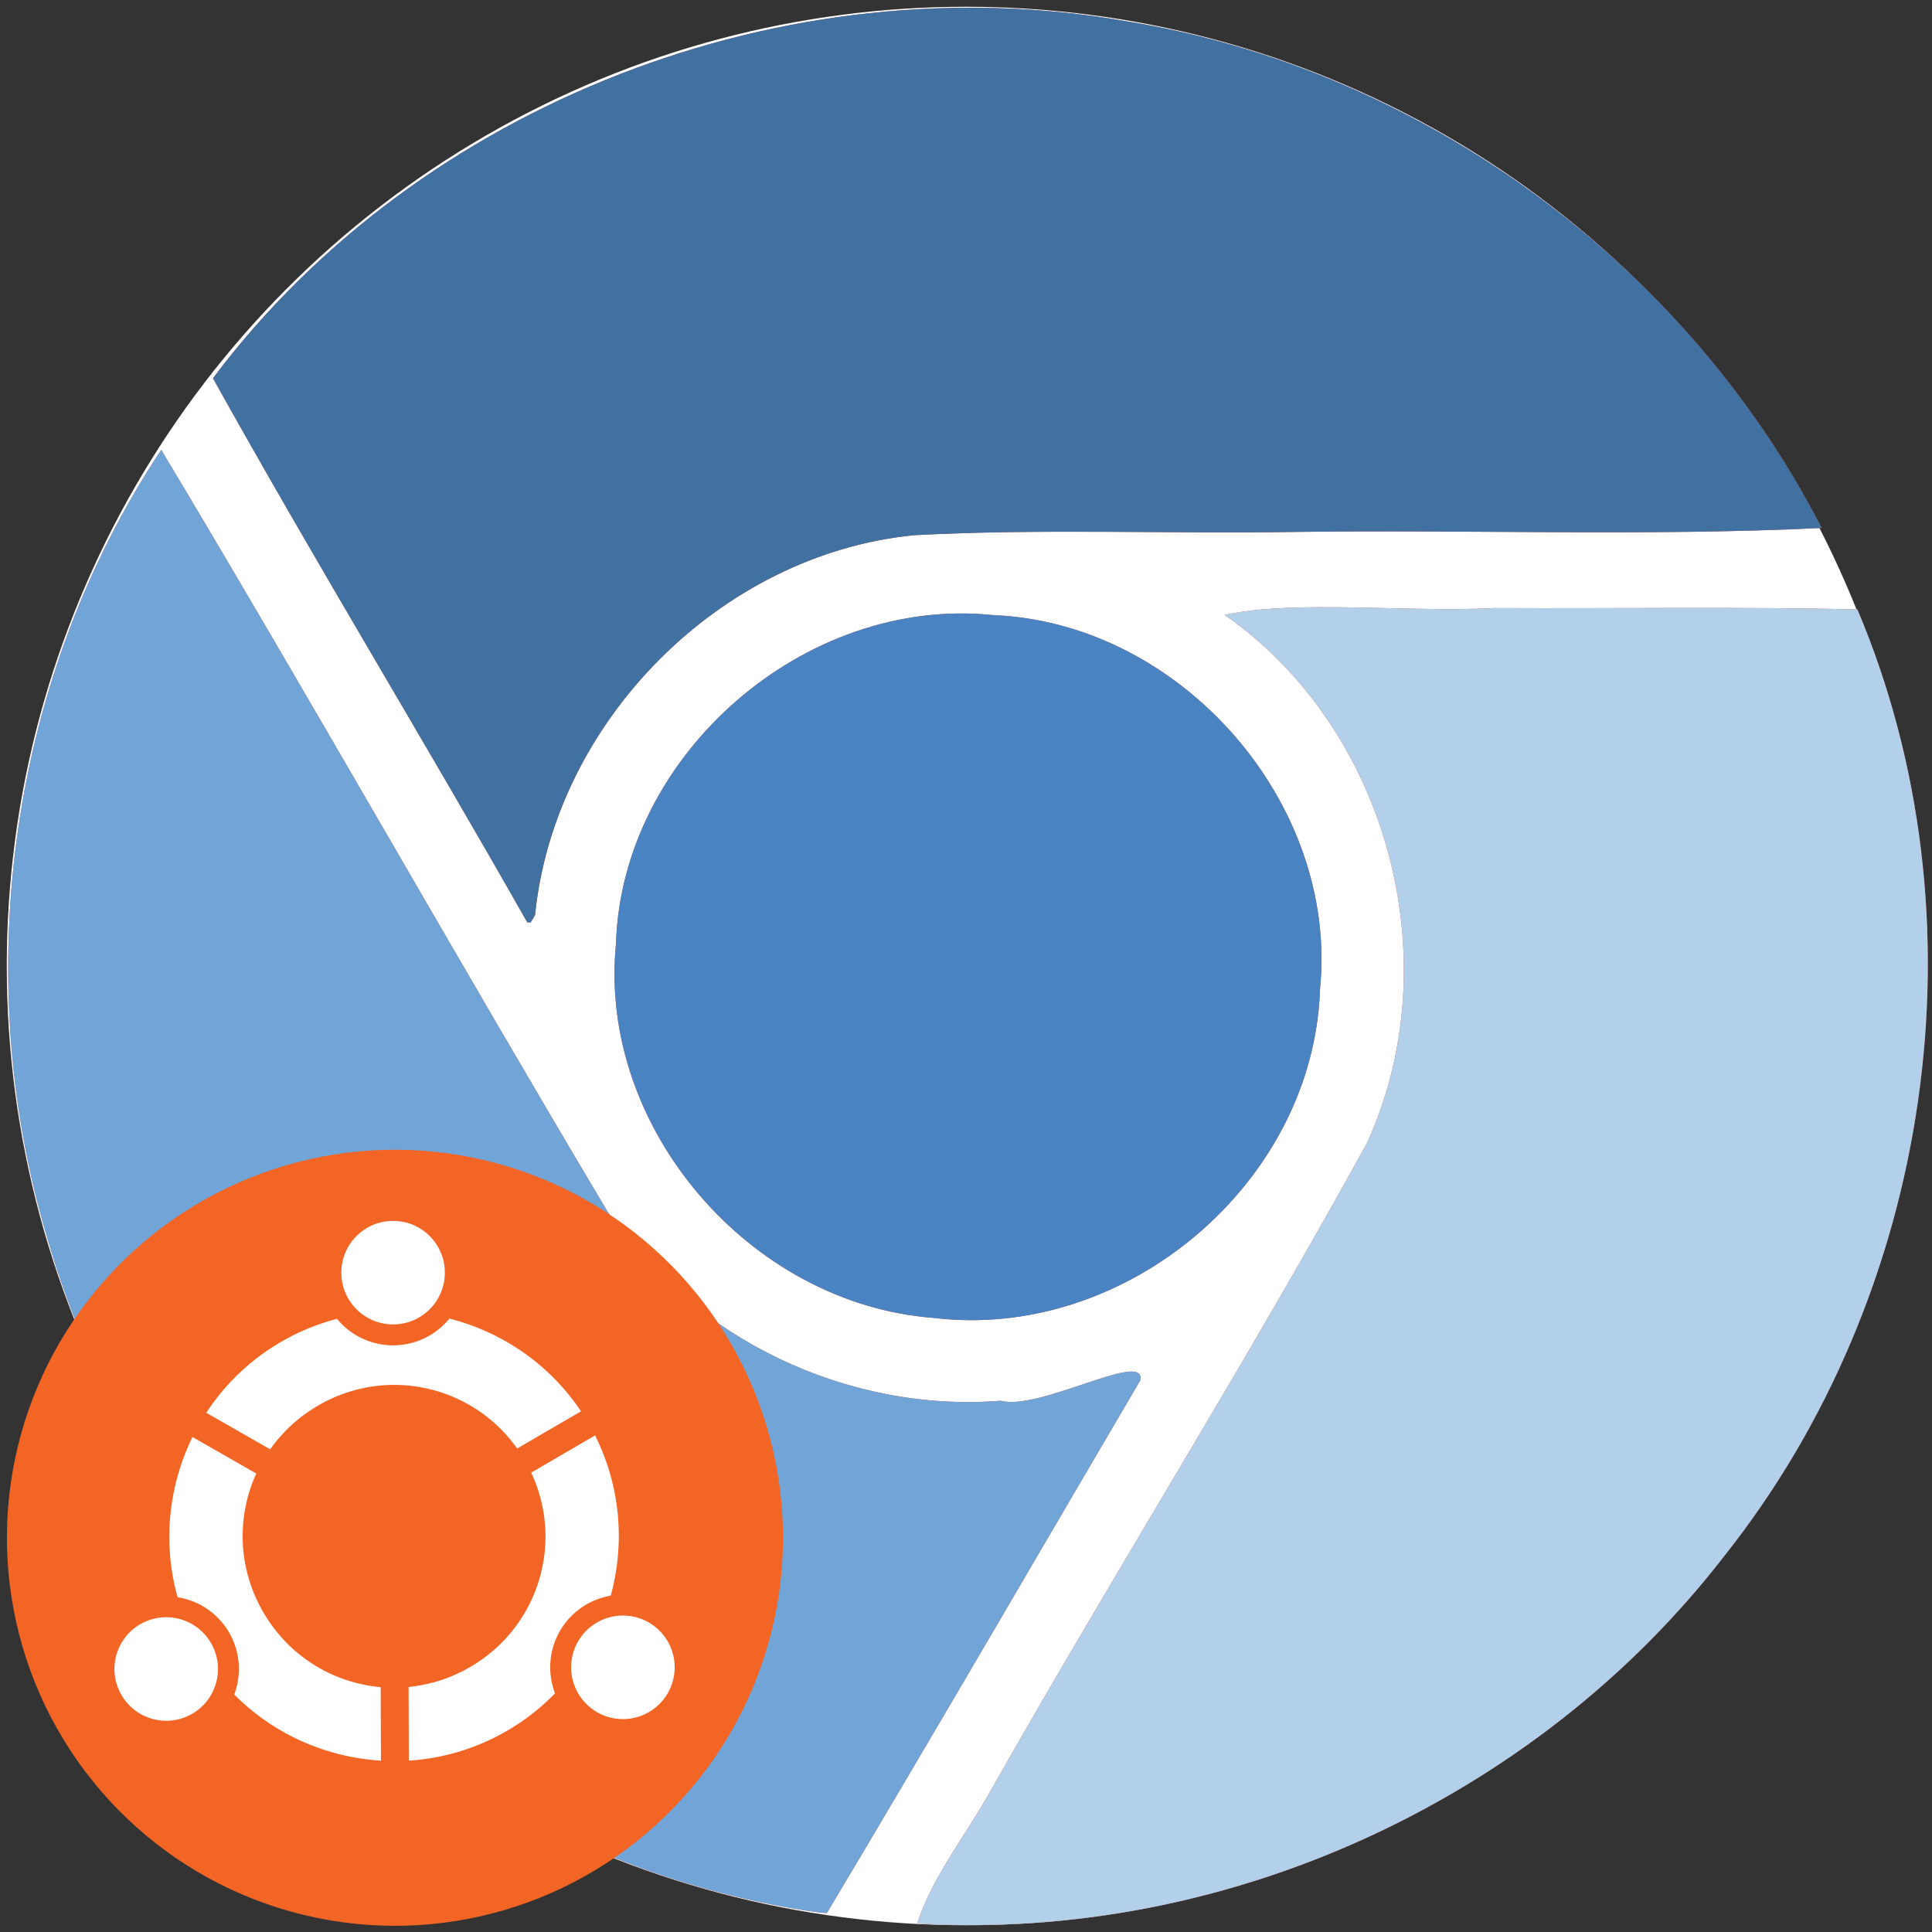 <?xml version="1.0" encoding="UTF-8" standalone="no"?>
<!-- Created with Inkscape (http://www.inkscape.org/) -->

<svg
   xmlns:dc="http://purl.org/dc/elements/1.1/"
   xmlns:cc="http://creativecommons.org/ns#"
   xmlns:rdf="http://www.w3.org/1999/02/22-rdf-syntax-ns#"
   xmlns:svg="http://www.w3.org/2000/svg"
   xmlns="http://www.w3.org/2000/svg"
   xmlns:xlink="http://www.w3.org/1999/xlink"
   xmlns:sodipodi="http://sodipodi.sourceforge.net/DTD/sodipodi-0.dtd"
   xmlns:inkscape="http://www.inkscape.org/namespaces/inkscape"
   width="86"
   height="86"
   id="svg2"
   version="1.1"
   inkscape:version="0.92.4 5da689c313, 2019-01-14"
   sodipodi:docname="ubu-chromium.svg"
   inkscape:export-filename="/home/mo/Dokumente/Pro1-ubu/apps/64x64/apps/ubu-chromium.png"
   inkscape:export-xdpi="71.441864"
   inkscape:export-ydpi="71.441864">
  <rect width="100%" height="100%" fill="#333333" stroke="none"/>
  <defs
     id="defs4">
    <linearGradient
       id="linearGradient3789-6">
      <stop
         style="stop-color:#1e9bff;stop-opacity:1;"
         offset="0"
         id="stop3791-0" />
      <stop
         style="stop-color:#00c8de;stop-opacity:1;"
         offset="1"
         id="stop3793-4" />
    </linearGradient>
    <linearGradient
       id="linearGradient3708">
      <stop
         style="stop-color:#658db6;stop-opacity:1"
         offset="0"
         id="stop3710" />
      <stop
         id="stop3716"
         offset="0.768"
         style="stop-color:#527fab;stop-opacity:1;" />
      <stop
         style="stop-color:#4071a0;stop-opacity:1"
         offset="1"
         id="stop3712" />
    </linearGradient>
    <radialGradient
       inkscape:collect="always"
       xlink:href="#linearGradient3750"
       id="radialGradient3748"
       cx="-94.873"
       cy="165.273"
       fx="-94.873"
       fy="165.273"
       r="60.481"
       gradientTransform="matrix(0.309,0.647,-0.817,0.392,208.448,41.745)"
       gradientUnits="userSpaceOnUse" />
    <linearGradient
       id="linearGradient3750">
      <stop
         id="stop3752"
         offset="0"
         style="stop-color:#d0e2f1;stop-opacity:1" />
      <stop
         style="stop-color:#cadef0;stop-opacity:1"
         offset="0.856"
         id="stop3756" />
      <stop
         id="stop3754"
         offset="1"
         style="stop-color:#95bee3;stop-opacity:1" />
    </linearGradient>
    <linearGradient
       id="linearGradient3698">
      <stop
         style="stop-color:#96d0e1;stop-opacity:1"
         offset="0"
         id="stop3700" />
      <stop
         id="stop3706"
         offset="0.678"
         style="stop-color:#89b7e1;stop-opacity:1" />
      <stop
         style="stop-color:#699dd3;stop-opacity:1"
         offset="1"
         id="stop3702" />
    </linearGradient>
    <linearGradient
       id="linearGradient3803">
      <stop
         style="stop-color:#d7def0;stop-opacity:1;"
         offset="0"
         id="stop3805" />
      <stop
         id="stop3811"
         offset="0.5"
         style="stop-color:#ffffff;stop-opacity:1" />
      <stop
         style="stop-color:#d5def0;stop-opacity:1"
         offset="1"
         id="stop3807" />
    </linearGradient>
  </defs>
  <sodipodi:namedview
     id="base"
     pagecolor="#ffffff"
     bordercolor="#666666"
     borderopacity="1.0"
     inkscape:pageopacity="0.0"
     inkscape:pageshadow="2"
     inkscape:zoom="7.9802632"
     inkscape:cx="41.043547"
     inkscape:cy="60.0572"
     inkscape:document-units="px"
     inkscape:current-layer="layer2"
     showgrid="true"
     inkscape:window-width="2880"
     inkscape:window-height="1506"
     inkscape:window-x="0"
     inkscape:window-y="0"
     inkscape:window-maximized="1"
     inkscape:snap-bbox="true"
     inkscape:snap-global="true"
     showguides="true"
     inkscape:guide-bbox="true">
    <inkscape:grid
       type="xygrid"
       id="grid2985"
       empspacing="5"
       visible="true"
       enabled="true"
       snapvisiblegridlinesonly="true"
       spacingx="0.1"
       spacingy="0.1" />
    <inkscape:grid
       type="xygrid"
       id="grid4830" />
    <sodipodi:guide
       position="0.3,42.8"
       orientation="1,0"
       id="guide4832"
       inkscape:locked="false" />
    <sodipodi:guide
       position="43.4,0.3"
       orientation="0,1"
       id="guide4834"
       inkscape:locked="false" />
    <sodipodi:guide
       position="85.7,42.2"
       orientation="1,0"
       id="guide4836"
       inkscape:locked="false" />
    <sodipodi:guide
       position="41.9,85.7"
       orientation="0,1"
       id="guide8532"
       inkscape:locked="false" />
  </sodipodi:namedview>
  <g
     inkscape:groupmode="layer"
     id="layer2"
     inkscape:label="Ebene"
     style="display:inline"
     transform="translate(0,-4)">
    <g
       id="g8510"
       transform="translate(-62,10)">
      <circle
         style="display:inline;opacity:1;fill:#ffffff;fill-opacity:1;stroke:none;stroke-width:15.741;stroke-linecap:butt;stroke-linejoin:miter;stroke-miterlimit:4;stroke-dasharray:none;stroke-opacity:1;paint-order:stroke markers fill"
         id="path4942"
         cx="105.001"
         cy="37"
         r="42.699" />
      <g
         id="g8530"
         transform="matrix(0.589,0,0,0.588,-25.715,66.07)">
        <path
           inkscape:connector-curvature="0"
           id="path8512"
           d="m 218.245,23.043 c 1.103,-3.526 3.834,-6.907 5.683,-10.295 9.255,-16.349 19.261,-32.296 28.288,-48.759 6.285,-13.714 1.686,-31.333 -10.742,-40.008 5.326,-1.164 13.882,-0.168 20.371,-0.517 9.148,0.046 18.302,-0.104 27.446,0.098 9.893,23.414 5.705,51.793 -10.058,71.664 -14.23,18.466 -37.716,29.234 -60.988,27.817 z m -7.296,-0.81 c -27.31,-3.814 -51.063,-24.87 -58.535,-51.361 -5.828,-19.787 -2.733,-42.194 8.695,-59.384 11.425,19.097 22.369,38.579 33.768,57.734 6.48,9.625 18.178,15.161 29.663,14.251 2.947,0.792 10.983,-3.877 10.565,-1.559 -7.888,13.452 -15.705,26.949 -23.689,40.336 l -0.467,-0.017 z m 8.498,-45.035 C 205.613,-23.857 194.107,-37.172 195.473,-51.095 195.894,-65.425 209.741,-77.503 224,-76 c 14.126,0.577 26.082,14.162 24.682,28.307 -0.476,14.674 -14.678,26.677 -29.235,24.89 z m -30.679,-29.946 c -7.806,-13.796 -16.063,-27.348 -23.751,-41.187 15.628,-20.856 43.405,-31.529 68.999,-27.029 22.259,3.621 42.292,18.289 52.573,38.365 -12.983,0.634 -26.49,0.122 -39.674,0.299 -9.615,0.155 -19.299,-0.26 -28.876,0.247 -14.678,1.422 -27.21,14.126 -28.681,28.763 l -0.332,0.553 -0.257,-0.01 z"
           style="fill:#cd4d4d;stroke-width:0.058" />
        <path
           sodipodi:nodetypes="ccccc"
           style="fill:#4a83c2;fill-opacity:1;stroke-width:0.058"
           d="M 219.447,-22.803 C 205.613,-23.857 194.107,-37.172 195.473,-51.095 195.894,-65.425 209.741,-77.503 224,-76 c 14.126,0.577 26.082,14.162 24.682,28.307 -0.476,14.674 -14.678,26.677 -29.235,24.89 z"
           id="path8517"
           inkscape:connector-curvature="0" />
        <path
           sodipodi:nodetypes="cccccccccc"
           inkscape:connector-curvature="0"
           id="path8519"
           d="m 188.768,-52.749 c -7.806,-13.796 -16.063,-27.348 -23.751,-41.187 15.628,-20.856 43.405,-31.529 68.999,-27.029 22.259,3.621 42.292,18.289 52.573,38.365 -12.983,0.634 -26.49,0.122 -39.674,0.299 -9.615,0.155 -19.299,-0.26 -28.876,0.247 -14.678,1.422 -27.21,14.126 -28.681,28.763 l -0.332,0.553 -0.257,-0.01 z"
           style="fill:#4071a0;fill-opacity:1;stroke-width:0.058" />
        <path
           sodipodi:nodetypes="ccccccccc"
           style="fill:#71a4d7;fill-opacity:1;stroke-width:0.058"
           d="m 210.949,22.233 c -27.31,-3.814 -51.063,-24.87 -58.535,-51.361 -5.828,-19.787 -2.733,-42.194 8.695,-59.384 11.425,19.097 22.369,38.579 33.768,57.734 6.48,9.625 18.178,15.161 29.663,14.251 2.947,0.792 10.983,-3.877 10.565,-1.559 -7.888,13.452 -15.705,26.949 -23.689,40.336 l -0.467,-0.017 z"
           id="path8521"
           inkscape:connector-curvature="0" />
        <path
           sodipodi:nodetypes="ccccccccc"
           inkscape:connector-curvature="0"
           id="path8523"
           d="m 218.245,23.043 c 1.103,-3.526 3.834,-6.907 5.683,-10.295 9.255,-16.349 19.261,-32.296 28.288,-48.759 6.285,-13.714 1.686,-31.333 -10.742,-40.008 5.326,-1.164 13.882,-0.168 20.371,-0.517 9.148,0.046 18.302,-0.104 27.446,0.098 9.893,23.414 5.705,51.793 -10.058,71.664 -14.23,18.466 -37.716,29.234 -60.988,27.817 z"
           style="fill:#b2d0ea;fill-opacity:1;stroke-width:0.058" />
      </g>
    </g>
    <circle
       style="display:inline;opacity:1;fill:#f36525;fill-opacity:1;stroke:none;stroke-width:0;stroke-linecap:butt;stroke-linejoin:miter;stroke-miterlimit:4;stroke-dasharray:none;stroke-opacity:1;paint-order:stroke markers fill"
       id="path4796"
       cx="3.479"
       cy="74.452"
       r="17.268"
       transform="matrix(-0.96,0.281,0.281,0.96,0,0)" />
    <g
       style="display:inline"
       id="g4852"
       transform="matrix(0.079,-0.046,0.046,0.079,-19.531,88.56)">
      <path
         style="color:#000000;font-style:normal;font-variant:normal;font-weight:normal;font-stretch:normal;font-size:medium;line-height:normal;font-family:sans-serif;font-variant-ligatures:normal;font-variant-position:normal;font-variant-caps:normal;font-variant-numeric:normal;font-variant-alternates:normal;font-feature-settings:normal;text-indent:0;text-align:start;text-decoration:none;text-decoration-line:none;text-decoration-style:solid;text-decoration-color:#000000;letter-spacing:normal;word-spacing:normal;text-transform:none;writing-mode:lr-tb;direction:ltr;text-orientation:mixed;dominant-baseline:auto;baseline-shift:baseline;text-anchor:start;white-space:normal;shape-padding:0;clip-rule:nonzero;display:inline;overflow:visible;visibility:visible;opacity:1;isolation:auto;mix-blend-mode:normal;color-interpolation:sRGB;color-interpolation-filters:linearRGB;solid-color:#000000;solid-opacity:1;vector-effect:none;fill:#ffffff;fill-opacity:1;fill-rule:nonzero;stroke:none;stroke-width:35.874;stroke-linecap:butt;stroke-linejoin:miter;stroke-miterlimit:4;stroke-dasharray:none;stroke-dashoffset:0;stroke-opacity:1;color-rendering:auto;image-rendering:auto;shape-rendering:auto;text-rendering:auto;enable-background:accumulate"
         d="m 189.076,79.471 c -17.487,0 -34.044,4.146 -48.74,11.504 l 17.928,31.053 c 9.361,-4.283 19.786,-6.684 30.812,-6.684 38.588,0 69.924,29.189 73.318,66.844 h 35.973 c -1.721,-27.797 -13.911,-52.86 -32.66,-71.27 a 35.402,35.402 0 0 1 -30.137,-2.467 35.402,35.402 0 0 1 -17.221,-24.982 c -9.326,-2.601 -19.143,-3.998 -29.273,-3.998 z M 128.592,97.799 C 106.443,112.564 89.918,135.165 83.059,161.574 a 35.402,35.402 0 0 1 13.031,27.406 35.402,35.402 0 0 1 -13.029,27.41 c 6.86,26.407 23.384,49.006 45.531,63.77 l 17.898,-31.002 c -18.821,-13.295 -31.049,-35.213 -31.049,-60.178 0,-24.965 12.228,-46.884 31.049,-60.18 z m 133.803,97.975 c -3.395,37.654 -34.731,66.842 -73.318,66.842 -11.026,0 -21.45,-2.401 -30.811,-6.684 l -17.93,31.055 c 14.696,7.357 31.254,11.502 48.74,11.502 10.131,0 19.949,-1.398 29.275,-4 a 35.402,35.402 0 0 1 17.219,-24.977 35.402,35.402 0 0 1 30.131,-2.463 c 18.753,-18.41 30.945,-43.475 32.666,-71.275 z"
         transform="translate(250.395,-137.806)"
         id="circle4823"
         inkscape:connector-curvature="0" />
      <circle
         style="fill:#ffffff;stroke-width:4.196"
         cx="311.082"
         cy="51.175"
         r="25.206"
         id="circle4829" />
      <circle
         id="circle4882"
         r="25.206"
         cy="-406.181"
         cx="-303.807"
         style="fill:#ffffff;stroke-width:4.196"
         transform="rotate(120)" />
      <circle
         id="circle4874"
         r="25.206"
         cy="355.006"
         cx="-392.445"
         style="fill:#ffffff;stroke-width:4.196"
         transform="rotate(-120)" />
    </g>
  </g>
</svg>
